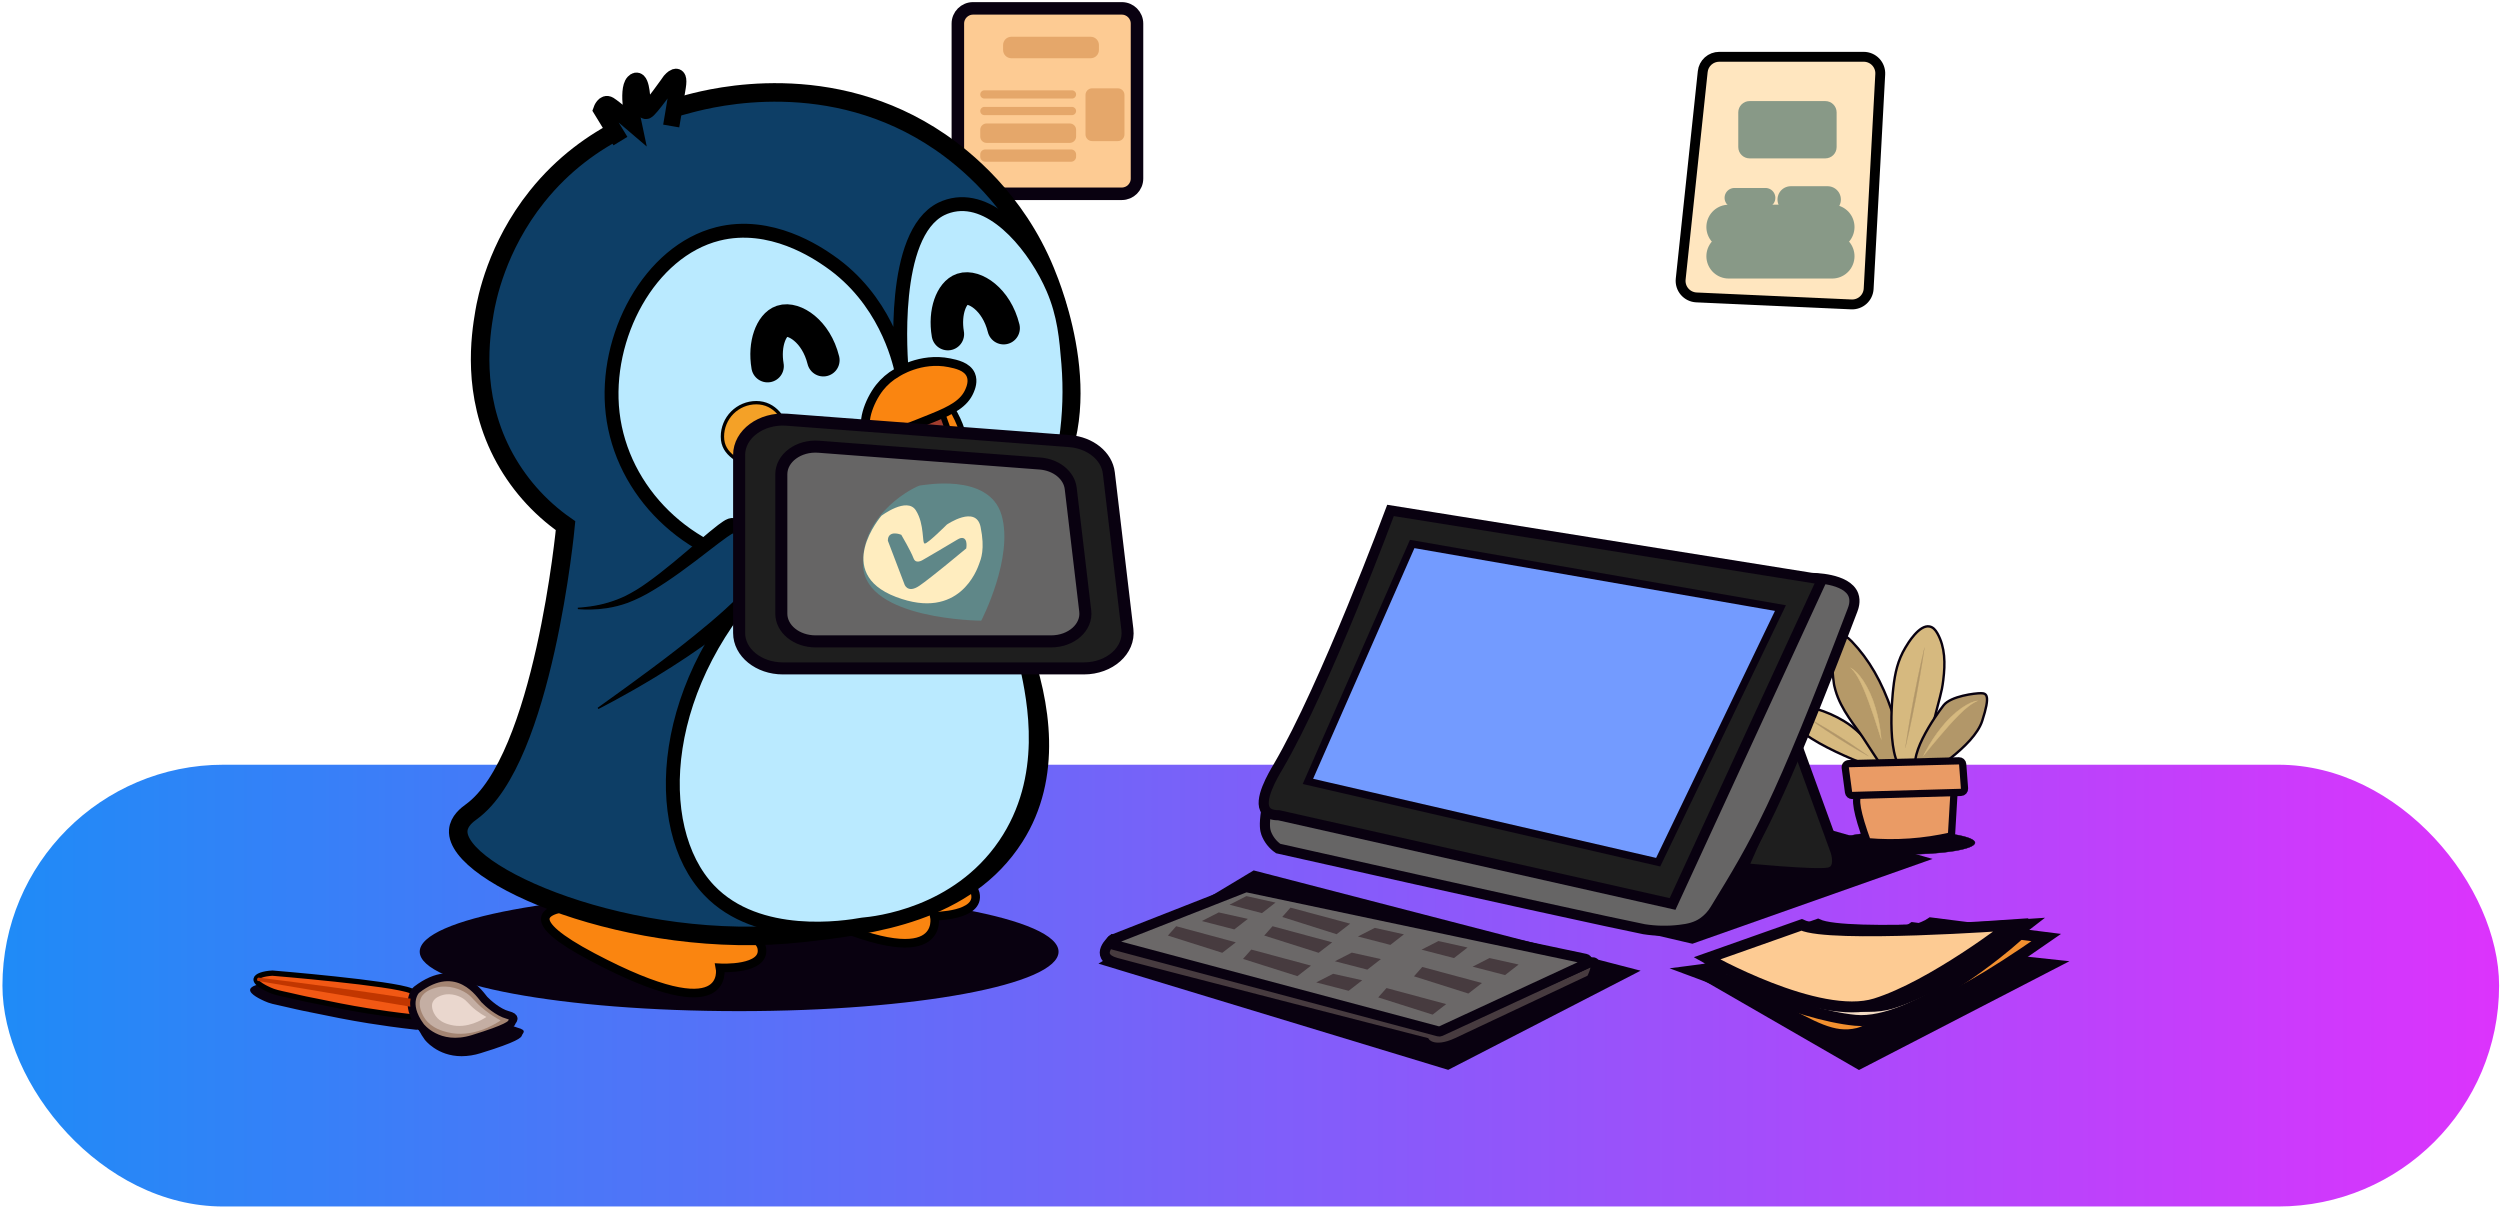 <svg width="747" height="361" viewBox="0 0 747 361" fill="none" xmlns="http://www.w3.org/2000/svg">
<rect x="0.729" y="228.5" width="746" height="132" rx="66" fill="url(#paint0_linear_377_5242)"/>
<path d="M335.188 2.5H290.756C288.244 2.5 286.207 4.537 286.207 7.049V53.354C286.207 55.867 288.244 57.903 290.756 57.903H335.188C337.7 57.903 339.737 55.867 339.737 53.354V7.049C339.737 4.537 337.7 2.5 335.188 2.5Z" fill="#FDCB93" stroke="#090110" stroke-width="3.74" stroke-miterlimit="10"/>
<path d="M325.888 10.982H302.198C300.831 10.982 299.723 12.09 299.723 13.457V14.929C299.723 16.296 300.831 17.404 302.198 17.404H325.888C327.255 17.404 328.363 16.296 328.363 14.929V13.457C328.363 12.09 327.255 10.982 325.888 10.982Z" fill="#E5A76A"/>
<path d="M320.306 26.989H294.131C293.45 26.989 292.898 27.54 292.898 28.219C292.898 28.899 293.45 29.45 294.131 29.45H320.306C320.987 29.45 321.538 28.899 321.538 28.219C321.538 27.54 320.987 26.989 320.306 26.989Z" fill="#E5A76A"/>
<path d="M320.306 31.942H294.131C293.45 31.942 292.898 32.493 292.898 33.173C292.898 33.852 293.45 34.403 294.131 34.403H320.306C320.987 34.403 321.538 33.852 321.538 33.173C321.538 32.493 320.987 31.942 320.306 31.942Z" fill="#E5A76A"/>
<path d="M319.647 36.893H294.79C293.745 36.893 292.898 37.739 292.898 38.784V40.807C292.898 41.852 293.745 42.699 294.79 42.699H319.647C320.692 42.699 321.538 41.852 321.538 40.807V38.784C321.538 37.739 320.692 36.893 319.647 36.893Z" fill="#E5A76A"/>
<path d="M320.038 44.654H294.399C293.57 44.654 292.898 45.326 292.898 46.155V46.821C292.898 47.65 293.57 48.322 294.399 48.322H320.038C320.866 48.322 321.538 47.65 321.538 46.821V46.155C321.538 45.326 320.866 44.654 320.038 44.654Z" fill="#E5A76A"/>
<path d="M334.004 26.387H326.336C325.238 26.387 324.348 27.277 324.348 28.375V40.177C324.348 41.275 325.238 42.164 326.336 42.164H334.004C335.102 42.164 335.992 41.275 335.992 40.177V28.375C335.992 27.277 335.102 26.387 334.004 26.387Z" fill="#E5A76A"/>
<path d="M220.851 301.838C195.377 301.838 171.422 299.993 153.417 296.64C135.801 293.363 125.697 288.889 125.697 284.366C125.697 279.842 135.801 275.368 153.417 272.087C171.444 268.738 195.377 266.883 220.851 266.883C246.325 266.883 270.28 268.731 288.289 272.08C305.904 275.361 316.008 279.835 316.008 284.358C316.008 288.882 305.904 293.356 288.289 296.633C270.28 299.993 246.328 301.838 220.851 301.838Z" fill="#090110"/>
<path d="M220.852 267.18C246.315 267.18 270.245 269.021 288.237 272.37C296.958 273.993 303.8 275.88 308.567 277.979C313.248 280.039 315.731 282.245 315.731 284.366C315.731 286.486 313.256 288.692 308.567 290.752C303.8 292.851 296.958 294.735 288.237 296.361C270.245 299.706 246.33 301.551 220.852 301.551C195.375 301.551 171.463 299.706 153.472 296.361C144.75 294.735 137.909 292.851 133.142 290.752C128.46 288.692 125.978 286.482 125.978 284.366C125.978 282.249 128.453 280.039 133.142 277.979C137.909 275.88 144.75 273.993 153.472 272.37C171.463 269.021 195.379 267.18 220.852 267.18ZM220.852 266.604C168.143 266.604 125.412 274.555 125.412 284.366C125.412 294.176 168.143 302.128 220.852 302.128C273.562 302.128 316.296 294.176 316.296 284.366C316.296 274.555 273.566 266.604 220.852 266.604Z" fill="#090110"/>
<path d="M263.765 257.441C263.765 257.441 289.862 260.149 291.416 266.951C292.971 273.753 279.192 273.756 279.192 273.756C279.192 273.756 283.339 292.639 241.382 272.717C199.425 252.796 263.765 257.441 263.765 257.441Z" fill="#FA8510" stroke="black" stroke-width="2.57" stroke-miterlimit="10"/>
<path d="M199.915 272.141C199.915 272.141 226.18 276.335 227.602 283.162C229.024 289.989 215.141 289.19 215.141 289.19C215.141 289.19 218.92 308.127 177.027 285.966C135.135 263.806 199.915 272.141 199.915 272.141Z" fill="#FA8510" stroke="black" stroke-width="2.57" stroke-miterlimit="10"/>
<path d="M289.427 162.585C295.022 160.658 303.643 156.696 310.377 148.258C329.876 123.862 314.356 86.002 312.34 81.106C303.439 59.408 287.962 47.258 280.92 42.423C248.254 20.058 212.812 29.206 206.297 30.889C196.985 33.293 176.246 38.966 160.475 58.706C148.362 73.867 145.403 89.548 144.766 93.302C143.569 100.362 140.901 117.554 150.002 135.367C154.465 144.043 160.982 151.496 168.986 157.076C168.986 157.076 162.442 226.953 140.84 242.555C139.597 243.454 137.129 245.328 136.925 248.114C135.962 261.456 188.689 284.452 239.597 278.767C260.629 276.435 288.643 272.843 303.174 250.048C326.087 214.077 289.427 162.585 289.427 162.585Z" fill="#0D3E66" stroke="black" stroke-width="5.54" stroke-miterlimit="10"/>
<path d="M261.703 183.979C268.338 182.532 274.748 180.201 280.762 177.048C297.449 168.204 301.354 157.466 306.056 159.472C311.956 161.979 314.151 182.435 306.895 195.451C306.665 195.863 298.531 208.46 298.531 208.46L261.703 183.979Z" fill="#0D3E66"/>
<path d="M298.075 208.142L298.727 207.289L299.519 206.258C299.841 205.853 300.174 205.384 300.554 204.825C301.313 203.729 302.209 202.368 303.197 200.76C304.186 199.151 305.257 197.285 306.317 195.172C306.847 194.122 307.391 192.976 307.843 191.819C308.302 190.573 308.69 189.302 309.007 188.012C310.518 182.005 310.912 175.772 310.171 169.623C309.933 167.984 309.45 166.39 308.738 164.895C308.378 164.132 307.955 163.4 307.474 162.707C307.021 161.999 306.503 161.336 305.927 160.726C305.708 160.488 305.44 160.3 305.141 160.176C304.842 160.053 304.52 159.996 304.197 160.01C303.479 160.117 302.804 160.415 302.241 160.873C300.941 161.84 299.78 163.144 298.627 164.401C298.047 165.035 297.47 165.672 296.879 166.292L295.969 167.198C295.668 167.503 295.364 167.796 295.049 168.076L294.114 168.921L293.157 169.713C292.846 169.981 292.523 170.232 292.198 170.476C291.872 170.719 291.556 170.97 291.23 171.192C289.927 172.13 288.623 172.985 287.319 173.756C286.015 174.523 284.733 175.236 283.476 175.877C280.969 177.177 278.587 178.262 276.491 179.387C276.23 179.527 275.979 179.666 275.7 179.799L275.295 179.992L274.89 180.157C274.357 180.386 273.816 180.558 273.318 180.737C272.29 181.078 271.312 181.364 270.399 181.622C268.565 182.138 266.978 182.532 265.678 182.843C263.078 183.463 261.627 183.76 261.627 183.76C261.627 183.76 263.06 183.348 265.599 182.557C266.871 182.159 268.429 181.669 270.216 181.053C271.108 180.744 272.061 180.404 273.049 180.014C273.536 179.813 274.052 179.613 274.543 179.373L274.901 179.197L275.259 179.004C275.488 178.882 275.754 178.717 276.011 178.563C280.159 176.092 285.324 173.721 290.256 169.917C290.564 169.68 290.862 169.43 291.17 169.2C291.478 168.971 291.782 168.71 292.076 168.445L292.978 167.66L293.852 166.829C294.153 166.557 294.436 166.267 294.719 165.97L295.572 165.085C296.134 164.476 296.689 163.842 297.262 163.194C298.412 161.911 299.565 160.547 301.116 159.368C301.523 159.062 301.96 158.797 302.42 158.577C302.927 158.332 303.474 158.179 304.035 158.125C304.638 158.08 305.243 158.177 305.801 158.408C306.327 158.632 306.805 158.953 307.212 159.354C307.885 160.052 308.485 160.816 309.003 161.636C309.539 162.415 310.007 163.238 310.404 164.096C311.179 165.767 311.695 167.546 311.933 169.372C312.611 175.751 312.029 182.201 310.221 188.356C309.839 189.676 309.381 190.974 308.849 192.242C308.291 193.46 307.714 194.567 307.119 195.616C305.937 197.711 304.752 199.527 303.663 201.089C302.574 202.651 301.589 203.954 300.758 205.004C299.927 206.053 299.214 206.795 298.752 207.336L298.075 208.142Z" fill="black" stroke="black" stroke-width="0.17" stroke-miterlimit="10"/>
<path d="M257.686 276.263C252.646 277.173 226.499 281.41 211.86 265.976C194.087 247.236 196.72 203.112 230.844 169.626C205.352 166.424 185.774 146.824 183.059 123.493C180.398 100.609 194.073 75.056 214.479 69.898C230.31 65.897 244.383 75.629 247.864 78.04C264.237 89.365 268.542 107.016 269.466 111.282C269.108 107.382 266.081 69.999 281.247 62.434C282.687 61.729 284.236 61.271 285.828 61.08C298.027 59.647 309.683 74.691 314.629 86.181C318.028 94.061 318.601 101.089 319.214 108.567C319.839 116.211 319.599 123.901 318.497 131.491C316.543 138.927 312.741 145.748 307.444 151.32C302.476 156.516 296.288 160.387 289.442 162.581C297.973 173.143 303.909 185.557 306.774 198.829C308.991 209.216 313.938 232.325 300.23 252.423C285.971 273.33 261.801 275.894 257.686 276.263Z" fill="#BAEAFF" stroke="black" stroke-width="4.15" stroke-linejoin="round"/>
<path d="M172.66 182.292C180.135 182.292 185.361 180.476 188.707 178.853C200.1 173.341 216.319 157.28 218.726 157.244C219.855 157.241 220.976 157.445 222.032 157.846C224.725 158.92 226.348 161.338 227.358 163.845C228.315 165.93 228.865 168.177 228.98 170.468C229.209 176.418 209.126 193.338 178.968 212.081" fill="#0D3E66"/>
<path d="M178.698 211.666L183.107 208.499C185.944 206.461 190.041 203.51 195.034 199.785C200.027 196.06 205.912 191.568 212.162 186.307C215.271 183.67 218.491 180.841 221.514 177.71C223.018 176.202 224.383 174.562 225.594 172.81C225.854 172.417 226.088 172.007 226.293 171.582C226.444 171.285 226.551 170.968 226.611 170.64C226.611 170.586 226.611 170.568 226.611 170.547L226.59 170.189C226.59 169.941 226.543 169.687 226.525 169.436C226.457 168.931 226.379 168.423 226.264 167.914C226.082 167.104 225.843 166.308 225.548 165.532C225.437 165.238 225.34 165.009 225.297 164.898V164.877V164.834V164.784C225.257 164.784 225.275 164.759 225.261 164.748L225.232 164.676L225.214 164.626L225.236 164.673C224.222 162.072 222.997 160.926 222.188 160.346C221.787 160.052 221.471 159.905 221.317 159.801C221.228 159.748 221.21 159.73 221.199 159.712C221.189 159.694 221.221 159.69 221.267 159.694L221.142 159.637L221.253 159.687H221.224L221.16 159.662L221.013 159.608L220.701 159.504C220.489 159.438 220.274 159.383 220.057 159.339C219.846 159.291 219.633 159.254 219.419 159.228L219.104 159.196H219.004C218.946 159.194 218.888 159.205 218.835 159.228H218.814L218.753 159.26L218.617 159.332L218.327 159.5C217.929 159.74 217.506 160.027 217.091 160.317C215.418 161.496 213.785 162.771 212.198 163.985C209.025 166.438 206.012 168.749 203.136 170.812C200.26 172.875 197.531 174.716 194.927 176.263C192.574 177.706 190.093 178.93 187.516 179.92C185.466 180.662 183.347 181.199 181.191 181.525C179.636 181.754 178.069 181.885 176.499 181.915C175.231 181.933 174.274 181.915 173.633 181.858L172.666 181.797L173.63 181.722C174.267 181.672 175.216 181.575 176.452 181.403C180.05 180.907 183.552 179.87 186.839 178.326C189.2 177.149 191.458 175.775 193.587 174.218C195.98 172.52 198.516 170.536 201.206 168.322C203.896 166.109 206.736 163.666 209.802 161.055C211.346 159.751 212.915 158.404 214.684 157.047C215.132 156.71 215.59 156.37 216.117 156.026C216.246 155.94 216.385 155.854 216.529 155.765L216.758 155.632L216.876 155.564L217.048 155.475C217.507 155.224 218.011 155.067 218.531 155.012C218.785 155.012 219.075 154.991 219.301 155.012C219.527 155.034 219.659 155.012 219.824 155.045C220.182 155.073 220.515 155.116 220.852 155.177C221.189 155.238 221.522 155.31 221.855 155.399L222.356 155.546L222.614 155.632L222.75 155.682L222.825 155.711H222.865L223.044 155.79L222.901 155.725C222.775 155.668 222.732 155.646 222.761 155.65L222.865 155.682H222.893L222.951 155.704L223.051 155.743C223.621 155.969 224.167 156.251 224.681 156.585C225.636 157.208 226.488 157.977 227.206 158.863C227.67 159.431 228.087 160.036 228.452 160.672C228.649 161.012 228.839 161.367 229.018 161.746C229.115 161.932 229.194 162.104 229.283 162.316C229.33 162.412 229.369 162.513 229.412 162.609L229.52 162.867V162.889C229.52 162.907 229.495 162.835 229.52 162.925C229.62 163.136 229.753 163.444 229.907 163.838C230.292 164.831 230.601 165.853 230.831 166.893C230.981 167.545 231.085 168.211 231.171 168.881C231.2 169.218 231.243 169.551 231.257 169.891L231.282 170.411C231.286 170.67 231.273 170.93 231.243 171.188C231.127 172.015 230.878 172.818 230.505 173.566C230.202 174.186 229.857 174.784 229.473 175.357C228.07 177.346 226.475 179.193 224.709 180.869C221.534 183.911 218.174 186.755 214.648 189.383C207.993 194.398 201.704 198.456 196.36 201.73C191.016 205.004 186.578 207.461 183.505 209.133C180.431 210.806 178.698 211.666 178.698 211.666Z" fill="black" stroke="black" stroke-width="0.43" stroke-miterlimit="10"/>
<path d="M282.394 122.178L285.618 132.608C285.704 132.881 285.936 138.576 285.936 138.576L284.633 141.083C284.274 141.767 279.74 144.156 279.443 144.002C279.145 143.848 269.908 140.42 269.908 140.42C269.908 140.42 262.562 134.163 262.325 134.038C262.089 133.912 260.137 130.345 260.137 130.345C260.137 130.345 268.185 125.785 268.733 125.613C269.281 125.441 282.394 122.178 282.394 122.178Z" fill="#A23D2E"/>
<path d="M284.63 137.344C284.63 137.344 275.364 130.703 267.871 136.828C269.416 137.835 271.02 138.747 272.674 139.561C274.531 140.429 276.475 141.097 278.473 141.552C279.298 141.762 280.163 141.748 280.98 141.513C281.243 141.426 281.499 141.317 281.743 141.187C282.551 140.763 283.236 140.137 283.731 139.371C284.152 138.756 284.457 138.069 284.63 137.344Z" fill="#D44E28"/>
<path d="M299.884 98.055C297.735 89.337 291.091 85.2 287.52 86.4C284.382 87.456 282.072 93.144 283.222 99.828" stroke="black" stroke-width="9.71" stroke-miterlimit="10" stroke-linecap="round"/>
<path d="M246.016 107.625C243.866 98.911 237.222 94.77 233.651 95.974C230.517 97.027 228.207 102.715 229.353 109.398" stroke="black" stroke-width="9.71" stroke-miterlimit="10" stroke-linecap="round"/>
<path d="M259.801 124.306C259.309 124.982 258.878 125.701 258.515 126.455C257.928 127.68 257.237 129.17 257.441 131.015C257.477 131.325 257.534 131.633 257.613 131.935C258.526 135.463 262.985 139.496 263.49 139.958C266.463 142.616 267.953 143.948 269.938 144.973C272.373 146.208 275.285 147.691 278.989 147.122C282.624 146.556 286.152 144.11 287.718 140.642C288.699 138.454 288.656 136.366 288.624 134.75C288.57 132.196 287.968 130.295 287.392 128.529C286.662 126.301 285.667 124.169 284.43 122.178L281.618 123.862C281.618 123.862 284.344 130.936 284.594 133.443C284.799 135.502 285.085 138.035 283.48 139.862C282.205 141.319 280.357 141.631 279.494 141.713C275.56 140.954 271.811 139.441 268.451 137.258C266.539 135.99 263.795 134.138 261.897 130.653C261.628 130.158 261.381 129.618 261.381 129.618C260.6 127.933 260.068 126.144 259.801 124.306Z" fill="#FA8510" stroke="black" stroke-width="1.76" stroke-miterlimit="10"/>
<path d="M262.81 115.814C264.227 114.023 265.973 112.519 267.954 111.383C267.954 111.383 275.017 106.63 283.685 108.396C285.665 108.8 288.982 109.47 290.075 112.006C290.888 113.897 290.075 115.917 289.716 116.748C288.119 120.559 284.401 122.54 278.613 124.879C267.269 129.457 261.596 131.745 259.565 129.6C257.111 127.01 259.558 119.972 262.81 115.814Z" fill="#FA8510" stroke="black" stroke-width="2.65" stroke-miterlimit="10"/>
<path d="M215.859 130.467C215.859 136.068 221.139 137.806 225.964 140.614C233.596 145.055 239.173 142.791 236.068 130.467C234.7 125.033 231.544 120.319 225.964 120.319C224.634 120.322 223.318 120.587 222.09 121.098C220.863 121.61 219.748 122.358 218.81 123.3C217.872 124.243 217.128 125.36 216.622 126.59C216.116 127.82 215.857 129.137 215.859 130.467Z" fill="#F4A127" stroke="black" stroke-miterlimit="10"/>
<path d="M185.389 42.161L179.68 32.813C179.68 32.813 180.514 30.399 182.022 31.309C183.53 32.218 189.351 37.219 189.351 37.219C189.351 37.219 187.137 26.921 189.351 24.586C191.564 22.25 191.89 29.163 191.89 29.915C191.89 30.668 192.144 33.304 193.119 33.139C194.093 32.974 200.307 24.113 200.307 24.113C200.307 24.113 203.366 20.553 202.503 25.94C201.64 31.327 200.558 37.652 200.558 37.652" fill="#0D3E66"/>
<path d="M185.389 42.161L179.68 32.813C179.68 32.813 180.514 30.399 182.022 31.309C183.53 32.218 189.351 37.219 189.351 37.219C189.351 37.219 187.137 26.921 189.351 24.586C191.564 22.25 191.89 29.163 191.89 29.915C191.89 30.668 192.144 33.304 193.119 33.139C194.093 32.974 200.307 24.113 200.307 24.113C200.307 24.113 203.366 20.553 202.503 25.94C201.64 31.327 200.558 37.652 200.558 37.652" stroke="black" stroke-width="4.87" stroke-miterlimit="10"/>
<path d="M569.378 255.282C580.838 255.282 590.128 253.724 590.128 251.804C590.128 249.883 580.838 248.326 569.378 248.326C557.919 248.326 548.629 249.883 548.629 251.804C548.629 253.724 557.919 255.282 569.378 255.282Z" fill="#090110"/>
<path d="M569.381 248.383C581.756 248.383 590.069 250.152 590.069 251.803C590.069 253.455 581.756 255.224 569.381 255.224C557.005 255.224 548.692 253.455 548.692 251.803C548.692 250.152 557.005 248.383 569.381 248.383ZM569.381 248.265C557.887 248.265 548.57 249.848 548.57 251.803C548.57 253.759 557.883 255.342 569.381 255.342C580.878 255.342 590.187 253.759 590.187 251.803C590.187 249.848 580.874 248.265 569.381 248.265Z" fill="#090110"/>
<path d="M374.714 260.905L488.074 290.279L432.653 318.844L330.1 287.704L374.714 260.905Z" fill="#090110" stroke="#090110" stroke-width="1.54" stroke-miterlimit="10"/>
<path d="M505.646 290.096L555.483 318.844L615.729 287.704L535.579 279.143L505.646 290.096Z" fill="#090110" stroke="#090110" stroke-width="1.54" stroke-miterlimit="10"/>
<path d="M562.178 230.245C562.178 230.245 534.599 220.599 535.605 214.026C535.677 213.425 535.926 212.859 536.321 212.4C538.685 209.836 546.153 212.525 551.007 215.477C551.644 215.867 552.081 216.172 552.228 216.265C554.972 218.149 559.567 222.107 564.216 230.664L562.178 230.245Z" fill="#D6B97F" stroke="#090110" stroke-width="0.72" stroke-miterlimit="10"/>
<path d="M547.469 194.53C547.469 194.53 547.616 185.741 553.308 191.665C558.465 197.038 562.359 203.814 565.235 212.321C565.346 212.651 565.425 212.894 565.593 213.396C569.01 223.808 570.683 229.055 568.931 231.011C568.348 231.659 567.14 232.372 564.386 232.085C564.386 232.085 560.6 226.527 556.689 220.441C554.597 217.189 550.12 212.235 548.422 206.214C548.232 205.541 548.093 204.936 548.093 204.936C548.093 204.936 547.376 201.877 547.476 194.548L547.469 194.53Z" fill="#B59968" stroke="#090110" stroke-width="0.72" stroke-miterlimit="10"/>
<path d="M569.312 193.535C570.028 192.313 573.47 186.561 576.565 187.195C577.578 187.403 578.277 188.151 578.896 189.247C581.242 193.402 581.264 198.27 580.648 203.216C580.111 207.515 579.756 207.357 576.93 219.112C575.139 226.634 574.19 231.187 571.618 231.649C571.055 231.73 570.48 231.641 569.967 231.394C563.205 228.561 565.468 207.858 565.712 205.634C566.206 201.085 567.062 197.306 569.312 193.535Z" fill="#D6B97F" stroke="#090110" stroke-width="0.72" stroke-miterlimit="10"/>
<path d="M575.741 231.455C575.741 231.455 589.774 223.146 592.285 215.395C594.796 207.644 593.592 207.156 591.927 207.131C590.261 207.106 582.908 207.966 580.734 210.76C578.56 213.554 568.606 227.472 573.653 231.394C573.95 231.622 574.312 231.75 574.687 231.761C575.061 231.772 575.43 231.665 575.741 231.455Z" fill="#B29769" stroke="#090110" stroke-width="0.72" stroke-miterlimit="10"/>
<path d="M583.091 249.747C574.859 251.645 566.38 252.235 557.965 251.495C554.861 242.978 554.014 238.3 555.425 237.462C555.583 237.384 555.755 237.337 555.931 237.326C556.106 237.314 556.283 237.337 556.45 237.394L583.893 236.233C583.626 240.739 583.358 245.244 583.091 249.747Z" fill="#EA9B65" stroke="#090110" stroke-width="2.16" stroke-miterlimit="10"/>
<path d="M585.955 236.764L553.422 237.691C553.16 237.694 552.907 237.601 552.71 237.43C552.512 237.259 552.383 237.022 552.347 236.764L551.362 229.389C551.343 229.24 551.355 229.089 551.398 228.945C551.441 228.801 551.514 228.668 551.611 228.554C551.709 228.44 551.829 228.347 551.965 228.283C552.1 228.218 552.247 228.182 552.397 228.178L585.35 227.333C585.624 227.326 585.891 227.425 586.094 227.609C586.298 227.793 586.424 228.048 586.446 228.321L586.997 235.614C587.008 235.759 586.989 235.904 586.941 236.041C586.894 236.178 586.819 236.304 586.722 236.411C586.624 236.519 586.506 236.605 586.374 236.666C586.243 236.726 586.1 236.76 585.955 236.764Z" fill="#EA9B65" stroke="#090110" stroke-width="2.16" stroke-miterlimit="10"/>
<path d="M562.106 220.756C562.106 220.756 561.672 219.524 561.053 217.533C560.433 215.541 559.523 212.798 558.434 209.828C557.346 206.859 556.239 204.219 555.186 202.421C554.78 201.7 554.316 201.013 553.796 200.369C553.65 200.191 553.495 200.021 553.33 199.86C553.27 199.801 553.207 199.745 553.141 199.692C553.217 199.729 553.291 199.769 553.363 199.814C553.562 199.938 553.753 200.074 553.936 200.222C554.599 200.761 555.2 201.372 555.727 202.045C557.091 203.711 558.556 206.318 559.667 209.363C560.587 211.965 561.265 214.645 561.694 217.372C561.991 219.456 562.106 220.756 562.106 220.756Z" fill="#D6B97F" stroke="#D6B97F" stroke-width="0.12" stroke-miterlimit="10"/>
<path d="M574.805 225.663C574.805 225.663 575.389 224.499 576.442 222.666C577.847 220.29 579.468 218.05 581.284 215.971C583.433 213.55 585.765 211.673 587.635 210.634C588.357 210.21 589.127 209.87 589.927 209.621C590.14 209.553 590.358 209.5 590.579 209.463C590.652 209.449 590.726 209.441 590.801 209.438L590.597 209.517C590.396 209.602 590.199 209.699 590.009 209.807C589.303 210.204 588.631 210.662 588.004 211.175C586.385 212.443 584.379 214.478 582.273 216.831C580.167 219.184 578.333 221.433 576.982 223.038C575.632 224.643 574.805 225.663 574.805 225.663Z" fill="#D6B97F" stroke="#D6B97F" stroke-width="0.12" stroke-miterlimit="10"/>
<path d="M569.307 223.486C569.307 223.486 570.27 216.709 571.853 208.424C573.436 200.14 575.041 193.488 575.041 193.488C575.041 193.488 574.081 200.261 572.498 208.532C570.915 216.802 569.307 223.486 569.307 223.486Z" fill="#B29769" stroke="#B29769" stroke-width="0.06" stroke-miterlimit="10"/>
<path d="M558.332 225.95C558.332 225.95 554.163 223.704 549.234 220.577C544.306 217.451 540.48 214.657 540.48 214.657C540.48 214.657 544.65 216.906 549.578 220.029C554.507 223.153 558.332 225.95 558.332 225.95Z" fill="#B29769" stroke="#B29769" stroke-width="0.06" stroke-miterlimit="10"/>
<path d="M332.478 280.727C332.478 280.727 326.536 285.705 333.42 287.657C340.304 289.609 425.83 311.512 425.83 311.512C425.83 311.512 428.194 314.951 435.501 311.512C442.808 308.074 475.474 292.672 475.474 292.672C475.474 292.672 479.238 285.562 473.92 288.015C468.601 290.469 431.203 306.999 431.203 306.999L332.478 280.727Z" fill="#473B3F" stroke="#090110" stroke-width="3" stroke-miterlimit="10"/>
<path d="M429.849 308.195L332.564 282.252C332.401 282.208 332.256 282.113 332.15 281.982C332.044 281.85 331.981 281.689 331.972 281.52C331.962 281.352 332.006 281.184 332.097 281.042C332.188 280.899 332.321 280.789 332.478 280.727L372.096 265.164C372.242 265.106 372.401 265.092 372.555 265.124L473.747 286.493C473.913 286.528 474.062 286.615 474.176 286.74C474.289 286.865 474.361 287.023 474.38 287.191C474.399 287.359 474.365 287.528 474.282 287.676C474.199 287.823 474.072 287.941 473.919 288.012L430.408 308.149C430.233 308.232 430.035 308.248 429.849 308.195Z" fill="#6B6868" stroke="#090110" stroke-width="3" stroke-miterlimit="10"/>
<path d="M377.071 272.843L367.375 270.336L372.425 267.757L381.129 269.691L377.071 272.843Z" fill="#473B3F"/>
<path d="M402.975 296.053L393.279 293.546L398.33 290.967L407.033 292.901L402.975 296.053Z" fill="#473B3F"/>
<path d="M408.557 289.727L398.861 287.22L403.912 284.641L412.615 286.575L408.557 289.727Z" fill="#473B3F"/>
<path d="M368.801 277.714L359.105 275.207L364.156 272.628L372.86 274.562L368.801 277.714Z" fill="#473B3F"/>
<path d="M415.44 282.334L405.744 279.827L410.794 277.248L419.498 279.182L415.44 282.334Z" fill="#473B3F"/>
<path d="M434.45 286.271L424.754 283.763L429.804 281.185L438.508 283.119L434.45 286.271Z" fill="#473B3F"/>
<path d="M449.708 291.354L440.012 288.846L445.062 286.268L453.766 288.202L449.708 291.354Z" fill="#473B3F"/>
<path d="M438.749 296.873L422.498 291.723L424.969 288.929L442.807 293.725L438.749 296.873Z" fill="#473B3F"/>
<path d="M399.374 279.143L383.127 273.993L385.598 271.199L403.436 275.995L399.374 279.143Z" fill="#473B3F"/>
<path d="M394.003 284.699L377.756 279.548L380.227 276.754L398.061 281.568L394.003 284.699Z" fill="#473B3F"/>
<path d="M387.663 291.676L371.412 286.525L373.884 283.731L391.724 288.527L387.663 291.676Z" fill="#473B3F"/>
<path d="M428.065 303.173L411.814 298.023L414.286 295.229L432.123 300.025L428.065 303.173Z" fill="#473B3F"/>
<path d="M365.219 284.699L348.969 279.548L351.44 276.754L369.263 281.568L365.219 284.699Z" fill="#473B3F"/>
<path d="M553.187 90.959L506.889 88.868C506.214 88.837 505.553 88.668 504.946 88.372C504.339 88.076 503.799 87.659 503.358 87.147C502.918 86.635 502.588 86.038 502.387 85.394C502.186 84.749 502.119 84.07 502.19 83.398L508.777 21.397C508.905 20.182 509.479 19.057 510.387 18.239C511.296 17.422 512.476 16.97 513.698 16.97H556.876C557.549 16.97 558.214 17.106 558.832 17.372C559.45 17.637 560.008 18.026 560.47 18.514C560.933 19.002 561.291 19.579 561.523 20.211C561.755 20.842 561.856 21.514 561.819 22.185C560.666 43.554 559.51 64.926 558.352 86.299C558.278 87.6 557.694 88.818 556.727 89.691C555.76 90.563 554.488 91.019 553.187 90.959Z" fill="#FFE6BF" stroke="black" stroke-width="2.95" stroke-miterlimit="10"/>
<path d="M545.402 30.202H522.776C520.908 30.202 519.395 31.715 519.395 33.583V43.945C519.395 45.812 520.908 47.326 522.776 47.326H545.402C547.269 47.326 548.783 45.812 548.783 43.945V33.583C548.783 31.715 547.269 30.202 545.402 30.202Z" fill="#889987"/>
<path d="M518.254 59.114H527.527" stroke="#889987" stroke-width="5.9" stroke-linecap="round" stroke-linejoin="round"/>
<path d="M535.09 59.615H546.082" stroke="#889987" stroke-width="7.95" stroke-linecap="round" stroke-linejoin="round"/>
<path d="M516.535 67.835H547.457" stroke="#889987" stroke-width="13.34" stroke-linecap="round" stroke-linejoin="round"/>
<path d="M516.535 76.557H547.457" stroke="#889987" stroke-width="13.34" stroke-linecap="round" stroke-linejoin="round"/>
<path d="M505.646 290.096C505.646 290.096 568.245 282.001 577.01 275.769L611.438 280.135C593.171 292.901 583.328 297.951 577.637 300.061C576.294 300.559 571.451 302.278 564.488 305.043C556.633 308.163 556.698 308.396 555.1 308.779C547.611 310.57 541.568 306.526 531.314 301.307C522.982 297.077 514.412 293.334 505.646 290.096Z" fill="#F2902F" stroke="#090110" stroke-width="3.26" stroke-miterlimit="10"/>
<path d="M510.225 290.193C510.225 290.193 564.062 282.85 571.599 277.206L601.209 281.146C601.209 281.146 572.136 306.576 554.37 304.868C536.604 303.159 510.225 290.193 510.225 290.193Z" fill="#F2DBC4" stroke="#090110" stroke-width="3.26" stroke-miterlimit="10"/>
<path d="M605.792 276.242C605.792 276.242 551.632 280.182 543.179 276.21L514.883 286.214C514.883 286.214 548.165 305.111 565.264 299.775C582.364 294.438 605.792 276.242 605.792 276.242Z" fill="#EA9C4E" stroke="#090110" stroke-width="3.26" stroke-miterlimit="10"/>
<path d="M600.933 276.385C600.933 276.385 546.773 280.325 538.32 276.353L510.023 286.357C510.023 286.357 543.305 305.254 560.401 299.918C577.497 294.581 600.933 276.385 600.933 276.385Z" fill="#FDCB93" stroke="#090110" stroke-width="3.26" stroke-miterlimit="10"/>
<path d="M124.411 307.421C119.626 306.887 114.808 306.236 110.084 305.483C104.195 304.541 99.657 303.61 90.61 301.755C89.245 301.475 89.134 301.447 88.873 301.379C88.611 301.311 88.049 301.167 85.266 300.555L84.524 300.39C81.659 299.76 80.584 299.523 79.152 298.879C75.412 297.177 74.965 296.192 75.029 295.755C75.136 295.064 76.852 294.269 79.918 294.093C80.993 294.179 118.387 297.299 123.831 299.702H123.86L125.554 300.039C126.768 300.97 129.626 303.621 129.135 305.383C128.82 306.483 127.176 307.185 124.411 307.421Z" fill="#090110"/>
<path d="M79.914 294.384C81.346 294.502 118.343 297.607 123.712 299.968L123.769 299.993H123.834L125.427 300.312C126.563 301.193 129.296 303.729 128.841 305.301C128.565 306.264 127.032 306.891 124.414 307.12C119.639 306.587 114.836 305.935 110.133 305.186C104.248 304.248 99.71 303.317 90.67 301.461C89.312 301.182 89.205 301.157 88.951 301.103C88.639 301.024 88.12 300.888 85.329 300.276L84.588 300.111C81.662 299.466 80.673 299.251 79.283 298.621C75.282 296.801 75.3 295.895 75.315 295.802C75.386 295.333 76.901 294.559 79.914 294.369M79.914 293.789C77.102 293.947 74.899 294.667 74.738 295.698C74.523 297.081 78.044 298.678 79.036 299.13C80.601 299.846 81.715 300.054 85.2 300.82C90.441 301.977 87.625 301.425 90.544 302.024C99.606 303.883 104.155 304.814 110.036 305.752C113.858 306.365 118.719 307.063 124.399 307.697C134.998 306.802 125.667 299.763 125.667 299.763L123.937 299.405C118.343 296.97 79.921 293.803 79.921 293.803L79.914 293.789Z" fill="#090110"/>
<path d="M137.952 315.287C130.846 315.287 127.207 310.527 127.167 310.481C121.884 303.292 125.839 299.313 125.878 299.273C129.248 296.687 132.547 295.362 135.653 295.362C141.556 295.362 145.198 300.047 146.57 301.809C146.763 302.06 146.907 302.242 147.011 302.35C148.311 303.722 151.563 306.53 154.565 307.336C155.861 307.694 156.151 307.991 156.209 308.145C156.266 308.299 156.151 308.478 155.972 308.743C155.847 308.903 155.75 309.084 155.686 309.277C155.417 310.276 151.319 311.999 143.508 314.403C141.711 314.972 139.84 315.27 137.956 315.287H137.952Z" fill="#090110"/>
<path d="M135.655 295.652C141.414 295.652 144.996 300.254 146.343 301.984C146.544 302.246 146.701 302.432 146.801 302.55C148.12 303.94 151.426 306.791 154.492 307.615C155.656 307.926 155.892 308.181 155.924 308.238C155.87 308.364 155.802 308.484 155.724 308.596C155.58 308.783 155.47 308.992 155.398 309.216C155.262 309.721 153.524 311.032 143.413 314.141C141.644 314.704 139.8 314.998 137.944 315.015C130.995 315.015 127.428 310.359 127.395 310.326C122.427 303.567 125.73 299.85 126.052 299.513C129.387 296.959 132.614 295.666 135.644 295.666M135.644 295.089C132.815 295.089 129.487 296.146 125.669 299.079C125.669 299.079 121.432 303.191 126.926 310.667C126.926 310.667 130.597 315.592 137.944 315.592C139.858 315.577 141.76 315.275 143.585 314.696C154.689 311.279 155.781 310.04 155.956 309.366C156.132 308.693 157.676 307.887 154.631 307.07C151.587 306.254 148.277 303.292 147.21 302.167C146.454 301.368 142.536 295.089 135.644 295.089Z" fill="#090110"/>
<path d="M139.568 312.783C138.241 312.787 136.918 312.629 135.628 312.314C134.17 311.956 130.746 311.107 128.658 308.195C127.583 306.68 126.663 304.337 127.082 302.525C127.13 302.325 127.198 302.131 127.286 301.945C128.264 299.76 130.832 299.015 131.799 298.721C132.686 298.474 133.604 298.353 134.525 298.363C136.627 298.401 138.69 298.937 140.546 299.925C142.014 300.72 142.695 301.454 143.648 302.475C144.79 303.735 146.044 304.889 147.394 305.924C148.801 307.013 150.286 307.996 151.839 308.865C149.364 310.433 144.797 312.783 139.568 312.783Z" fill="#090110"/>
<path d="M134.552 298.069V298.65C136.603 298.697 138.613 299.226 140.422 300.193C141.855 300.963 142.521 301.687 143.449 302.701C144.597 303.969 145.857 305.132 147.213 306.175C148.503 307.175 149.858 308.085 151.272 308.901C148.764 310.444 144.448 312.525 139.566 312.525C138.268 312.529 136.973 312.373 135.712 312.063C134.28 311.705 130.931 310.885 128.907 308.059C127.857 306.598 126.976 304.348 127.377 302.622C127.421 302.442 127.482 302.267 127.56 302.099L127.578 302.067C128.484 300.032 130.959 299.316 131.876 299.047C132.737 298.803 133.628 298.683 134.523 298.689V298.109M134.523 298.109C133.573 298.105 132.628 298.237 131.715 298.499C130.755 298.775 128.054 299.574 127.034 301.837C126.933 302.048 126.855 302.269 126.801 302.496C126.353 304.431 127.302 306.841 128.42 308.403C130.569 311.401 134.058 312.264 135.558 312.633C136.871 312.947 138.217 313.1 139.566 313.088C145.684 313.088 150.813 309.9 152.4 308.851C150.707 307.932 149.092 306.88 147.568 305.702C143.603 302.629 143.542 301.221 140.698 299.681C138.799 298.671 136.688 298.124 134.537 298.084L134.523 298.109Z" fill="#090110"/>
<path d="M139.246 310.287C138.366 310.287 137.49 310.182 136.635 309.971C135.664 309.731 133.39 309.173 132.011 307.246C131.295 306.246 130.693 304.703 130.969 303.514C131 303.39 131.043 303.27 131.098 303.155C131.739 301.723 133.429 301.239 134.067 301.053C134.65 300.887 135.252 300.804 135.858 300.806C137.253 300.833 138.622 301.187 139.855 301.841C140.641 302.271 141.339 302.846 141.911 303.535C142.676 304.382 143.515 305.159 144.418 305.856C145.327 306.558 146.285 307.195 147.284 307.762C145.618 308.789 142.642 310.287 139.246 310.287Z" fill="#090110"/>
<path d="M135.869 300.505V301.082C137.216 301.107 138.538 301.451 139.727 302.085C140.486 302.5 141.159 303.055 141.711 303.721C142.49 304.58 143.343 305.367 144.261 306.075C145.048 306.685 145.873 307.246 146.729 307.755C145.028 308.757 142.306 309.997 139.243 309.997C138.388 309.998 137.535 309.896 136.704 309.692C135.762 309.46 133.562 308.915 132.241 307.078C131.564 306.128 130.994 304.681 131.249 303.582C131.273 303.473 131.31 303.367 131.36 303.267V303.242C131.933 301.959 133.53 301.494 134.136 301.322C134.696 301.161 135.276 301.08 135.858 301.082V300.505M135.858 300.505C135.221 300.501 134.586 300.589 133.974 300.767C133.33 300.953 131.514 301.483 130.83 303.005C130.764 303.148 130.711 303.297 130.672 303.449C130.371 304.749 131.009 306.365 131.746 307.414C133.179 309.427 135.532 310.004 136.539 310.255C137.416 310.469 138.315 310.576 139.218 310.573C143.326 310.573 146.769 308.424 147.832 307.73C146.696 307.115 145.612 306.408 144.591 305.616C141.93 303.553 141.89 302.611 139.977 301.576C138.704 300.897 137.287 300.529 135.844 300.501L135.858 300.505Z" fill="#090110"/>
<path d="M75.406 296.017C75.37 295.992 75.343 295.957 75.327 295.917C75.313 295.87 75.313 295.82 75.327 295.773C75.344 295.689 75.391 295.614 75.459 295.562C75.484 295.544 75.51 295.53 75.538 295.519C83.364 296.479 91.298 297.511 99.099 298.592C107.183 299.706 115.378 300.906 123.455 302.174C123.405 302.458 123.373 302.745 123.359 303.034C123.34 303.392 123.347 303.751 123.38 304.108L75.406 296.017Z" fill="#090110"/>
<path d="M76.975 295.988C84.321 296.894 91.746 297.865 99.067 298.875C107.062 299.982 115.156 301.164 123.14 302.396C123.112 302.597 123.094 302.801 123.083 303.001C123.069 303.253 123.069 303.505 123.083 303.757L111.098 301.737L76.975 296.006M75.542 295.243C75.461 295.261 75.385 295.294 75.316 295.34C75.189 295.434 75.1 295.57 75.065 295.723C75.038 295.823 75.038 295.928 75.065 296.028C75.112 296.15 75.202 296.251 75.32 296.311L123.745 304.47C123.672 303.996 123.648 303.516 123.674 303.037C123.694 302.662 123.744 302.29 123.824 301.923C115.727 300.67 107.506 299.466 99.16 298.313C91.189 297.21 83.317 296.183 75.542 295.232V295.243Z" fill="#090110"/>
<path d="M81.394 290.77C81.394 290.77 117.545 293.742 122.817 296.071L124.443 296.393C124.443 296.393 133.222 303.016 123.25 303.857C117.906 303.263 113.332 302.604 109.736 302.027C104.188 301.142 99.922 300.268 91.398 298.521C88.65 297.955 91.297 298.474 86.365 297.389C83.088 296.672 82.038 296.461 80.566 295.795C79.631 295.369 76.322 293.868 76.522 292.571C76.673 291.597 78.747 290.92 81.394 290.77Z" fill="#F25814" stroke="black" stroke-width="1.58" stroke-miterlimit="10"/>
<path d="M125.633 306.641C125.633 306.641 130.851 313.643 141.307 310.43C151.762 307.217 152.768 306.035 152.947 305.416C153.126 304.796 154.566 304.022 151.701 303.267C148.835 302.511 145.719 299.713 144.716 298.653C143.714 297.593 136.79 286.271 124.447 295.748C124.447 295.72 120.461 299.592 125.633 306.641Z" fill="#A38472" stroke="#090110" stroke-width="2.37" stroke-miterlimit="10"/>
<path d="M125.738 298.291C126.695 296.142 129.238 295.426 130.144 295.15C134.191 293.975 138.024 295.978 138.579 296.286C141.258 297.718 141.316 299.061 145.048 301.952C146.48 303.063 148.002 304.053 149.597 304.914C147.788 306.114 141.083 310.258 133.762 308.453C132.35 308.095 129.069 307.292 127.046 304.47C125.993 303.001 125.101 300.734 125.52 298.915C125.57 298.7 125.643 298.491 125.738 298.291Z" fill="#C4AEA3"/>
<path d="M129.303 299.43C129.948 297.998 131.656 297.496 132.262 297.321C134.98 296.533 137.545 297.876 137.924 298.084C139.715 299.058 139.762 299.946 142.266 301.887C143.227 302.632 144.248 303.297 145.317 303.875C144.103 304.681 139.604 307.457 134.69 306.25C133.741 306.014 131.538 305.473 130.181 303.578C129.464 302.589 128.873 301.071 129.156 299.846C129.192 299.703 129.241 299.564 129.303 299.43Z" fill="#EAD7CE"/>
<path d="M77.243 292.109C84.562 293.005 91.97 293.971 99.468 295.007C107.336 296.089 115.076 297.221 122.689 298.403C122.615 298.748 122.568 299.099 122.549 299.452C122.525 299.9 122.547 300.348 122.614 300.792L77.05 293.112C76.939 293.058 76.853 292.963 76.81 292.847C76.782 292.754 76.782 292.654 76.81 292.561C76.843 292.417 76.927 292.289 77.046 292.203C77.105 292.159 77.172 292.127 77.243 292.109Z" fill="#C13600"/>
<path d="M505.648 281.192L574.923 256.728L400.157 207.131L380.002 251.803L505.648 281.192Z" fill="#090110" stroke="#090110" stroke-width="1.54" stroke-miterlimit="10"/>
<path d="M536.945 222.658L548.432 254.278C548.432 254.278 550.448 259.92 546.419 260.725C542.389 261.531 520.77 259.382 520.77 259.382L536.945 222.658Z" fill="#1E1E1E" stroke="#090110" stroke-width="3.03" stroke-miterlimit="10"/>
<path d="M541.483 172.7C541.483 172.7 551.87 172.657 553.801 177.772C554.517 179.681 553.801 181.604 553.536 182.299C531.103 241.27 524.906 251.402 512.51 271.665C511.576 273.255 510.304 274.621 508.785 275.665C506.818 276.991 504.694 277.532 501.908 277.843C498.355 278.272 494.761 278.205 491.227 277.646C484.479 276.321 441.221 266.901 381.914 253.544C380.282 252.408 379.033 250.803 378.332 248.942C378.013 248.032 377.673 246.574 378.332 242.297C378.785 239.426 379.483 236.598 380.417 233.844" fill="#666565"/>
<path d="M541.483 172.7C541.483 172.7 551.87 172.657 553.801 177.772C554.517 179.681 553.801 181.604 553.536 182.299C531.103 241.27 524.906 251.402 512.51 271.665C511.576 273.255 510.304 274.621 508.785 275.665C506.818 276.991 504.694 277.532 501.908 277.843C498.355 278.272 494.761 278.205 491.227 277.646C484.479 276.321 441.221 266.901 381.914 253.544C380.282 252.408 379.033 250.803 378.332 248.942C378.013 248.032 377.673 246.574 378.332 242.297C378.785 239.426 379.483 236.598 380.417 233.844" stroke="#090110" stroke-width="3.03" stroke-miterlimit="10"/>
<path d="M544.406 173.169L499.759 270.107L382.133 243.602C381.059 243.602 379.311 243.487 378.333 242.316C375.793 239.268 380.46 231.531 381.915 229.063C396.02 205.033 415.487 152.517 415.487 152.517L544.406 173.169Z" fill="#1E1E1E" stroke="#090110" stroke-width="3.03" stroke-miterlimit="10"/>
<path d="M531.995 181.69L495.461 257.624L390.801 233.482L421.962 162.542L531.995 181.69Z" fill="#739BFF" stroke="#090110" stroke-width="2.22" stroke-miterlimit="10"/>
<path d="M323.867 199.717H233.914C226.701 199.717 220.852 194.982 220.852 189.14V135.94C220.852 129.711 227.471 124.836 235.129 125.409L319.533 131.795C325.773 132.268 330.719 136.266 331.318 141.316C333.168 156.92 335.018 172.525 336.866 188.13C337.604 194.344 331.572 199.717 323.867 199.717Z" fill="#1E1E1E" stroke="#090110" stroke-width="3.6" stroke-miterlimit="10"/>
<path d="M314.096 191.644H243.685C238.037 191.644 233.459 187.937 233.459 183.363V141.721C233.459 136.842 238.638 133.021 244.634 133.483L310.704 138.497C315.589 138.855 319.461 141.993 319.931 145.951L324.272 182.593C324.848 187.435 320.128 191.644 314.096 191.644Z" fill="#666565" stroke="#090110" stroke-width="3.6" stroke-miterlimit="10"/>
<path d="M293.001 185.136C293.001 185.136 258.924 184.864 258.189 169.018C257.455 153.172 274.307 145.378 274.956 145.378C275.604 145.378 295.293 141.438 298.954 153.974C302.614 166.511 293.001 185.136 293.001 185.136Z" fill="#5F8788" stroke="#5F8788" stroke-width="0.64" stroke-miterlimit="10"/>
<path d="M263.372 154.11C263.372 154.11 271.019 148.325 273.673 152.523C276.327 156.721 275.414 162.416 276.327 162.416C277.241 162.416 282.925 156.739 282.925 156.739C282.925 156.739 291.629 150.783 293 157.455C294.372 164.128 293.094 167.076 292.542 168.559C291.99 170.042 286.682 185.598 267.717 178.362C248.751 171.127 263.372 154.11 263.372 154.11Z" fill="#FFEDBF"/>
<path d="M265.611 161.503L270.465 174.236C270.465 174.236 271.106 177.076 274.498 174.784C277.89 172.492 288.42 163.698 288.42 163.698C288.42 163.698 289.065 159.759 286.225 161.503C283.384 163.247 275.805 167.638 275.805 167.638C275.805 167.638 273.488 169.103 272.664 166.922C271.84 164.741 269.082 160.049 269.082 160.049C269.082 160.049 265.611 158.662 265.611 161.503Z" fill="#5F8788" stroke="#5F8788" stroke-width="0.64" stroke-miterlimit="10"/>
<defs>
<linearGradient id="paint0_linear_377_5242" x1="0.729" y1="294.5" x2="746.729" y2="294.5" gradientUnits="userSpaceOnUse">
<stop stop-color="#1F8BF7"/>
<stop offset="1" stop-color="#DC33FC"/>
</linearGradient>
</defs>
</svg>
